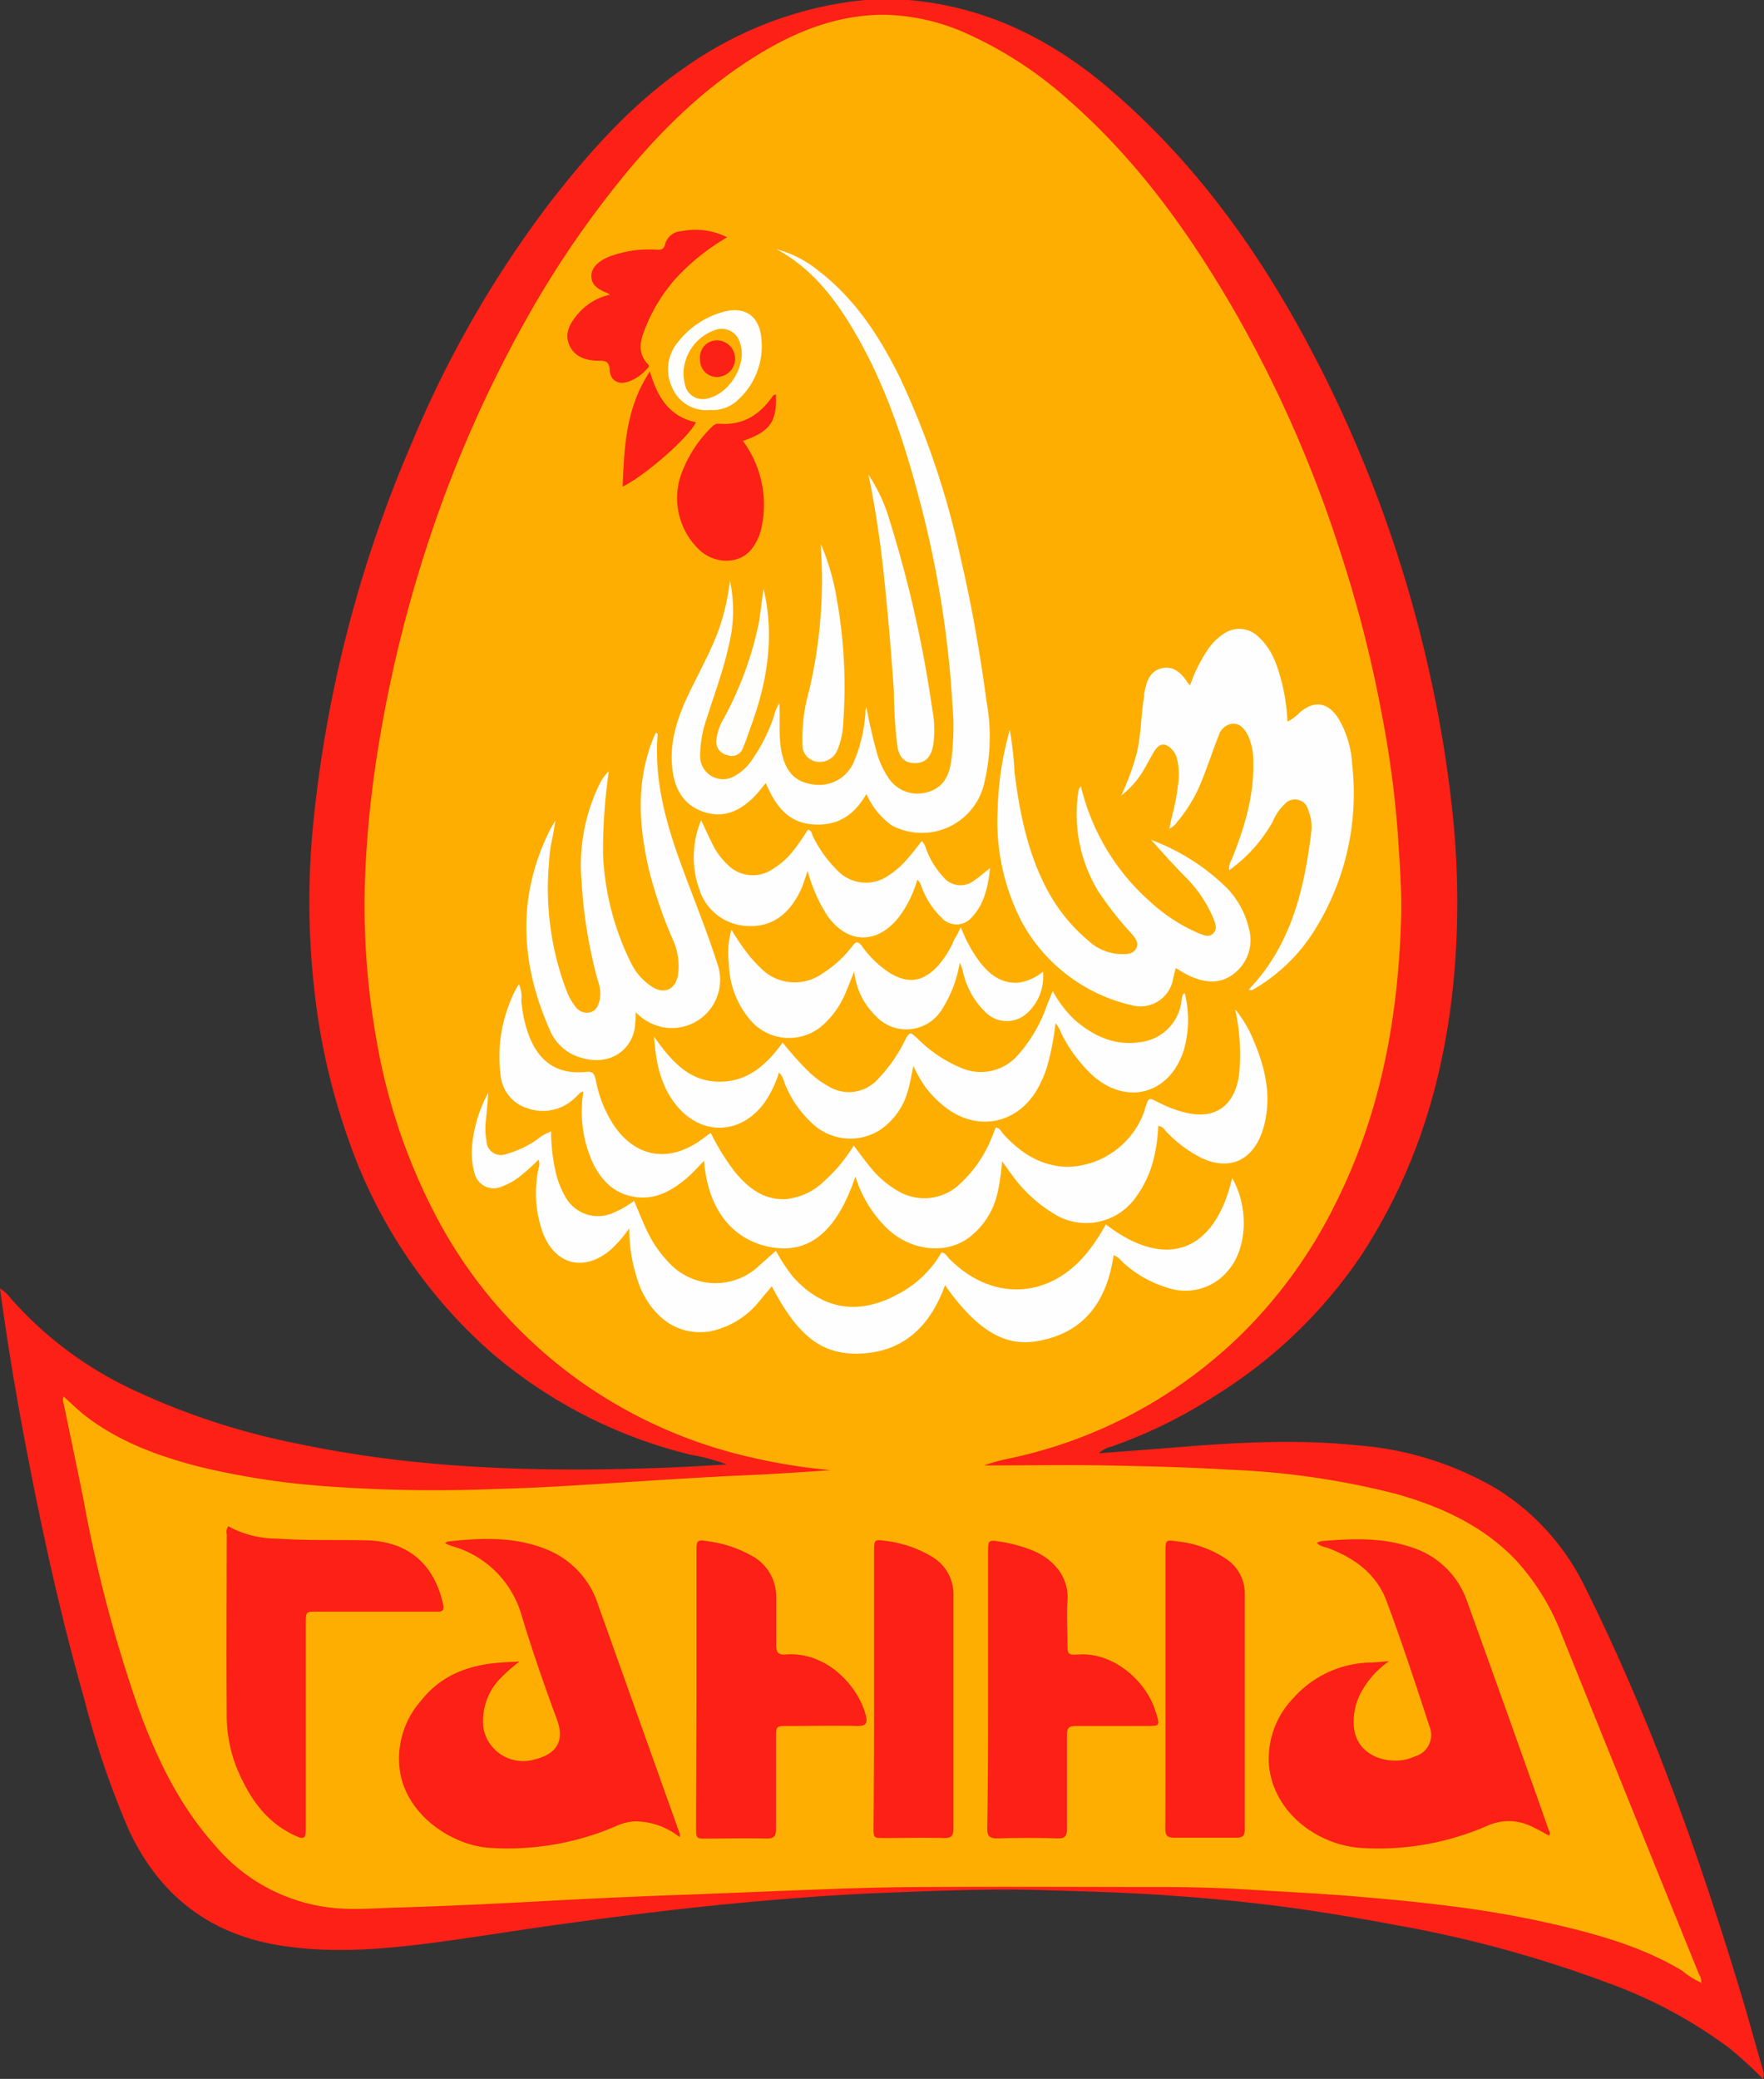 <svg id="Слой_1" data-name="Слой 1" xmlns="http://www.w3.org/2000/svg" viewBox="0 0 207.81 244.87"><rect x="0" y="0" width="207.81" height="244.87" fill="#333333" stroke="none"/><defs><style>.cls-1{fill:#fc2016;}.cls-2{fill:#feae00;}.cls-3{fill:#fefefe;}.cls-4{fill:#fefefd;}.cls-5{fill:#feae01;}.cls-6{fill:#fc2116;}</style></defs><title>logo</title><g id="f6a7lz.tif"><path class="cls-1" d="M109.57,7.07h5.05c9.26.79,17.07,4.74,24,10.74,11.85,10.23,20.09,23,26.68,37a152,152,0,0,1,10.86,32.21A145.09,145.09,0,0,1,178.74,103a100.41,100.41,0,0,1,.42,15.21c-.65,13.17-3.89,25.56-11.19,36.72a56.64,56.64,0,0,1-17.14,16.49,57.33,57.33,0,0,1-12.43,6.09,3,3,0,0,0-1.34.74c2.83-.22,5.53-.41,8.23-.63,7.42-.61,14.84-1.08,22.27-.3A38,38,0,0,1,184,182.49,28,28,0,0,1,194.32,194c7.68,15.42,13.45,31.57,18.41,48,.9,3,1.71,6,2.57,8.95a1.58,1.58,0,0,1,0,1,50.29,50.29,0,0,0-3.92-3.59,55.19,55.19,0,0,0-14.49-7.77,141.44,141.44,0,0,0-24.52-6.71c-5.36-1-10.75-1.91-16.18-2.54-3.88-.46-7.78-.8-11.69-1.06-4.79-.32-9.58-.44-14.37-.58-6-.17-12,.08-18,.31-4.23.16-8.46.44-12.68.79q-7.7.63-15.36,1.57-6.66.81-13.28,1.76c-4.15.61-8.28,1.27-12.43,1.81-5.88.76-11.79,1.23-17.68.3-8.35-1.3-14.3-5.88-17.89-13.54A103.51,103.51,0,0,1,17.5,207.1c-3-10.53-5.29-21.25-7.29-32-1-5.37-1.86-10.76-2.61-16.25A4.1,4.1,0,0,1,8.86,160a44.11,44.11,0,0,0,14.49,10.81,84.12,84.12,0,0,0,19.86,6.42c11.91,2.47,24,3.09,36.11,2.9,4.55-.08,9.11-.24,13.87-.57a23,23,0,0,0-4.28-1.15,56.67,56.67,0,0,1-23.4-12,59,59,0,0,1-16.84-25.06,77.71,77.71,0,0,1-4-17.32,92.84,92.84,0,0,1-.13-20.34A150.56,150.56,0,0,1,56.13,59.2a127.5,127.5,0,0,1,16.3-28.33c4.67-6,9.72-11.67,16.06-16a44.3,44.3,0,0,1,18.58-7.5C107.9,7.23,108.73,7.16,109.57,7.07Z" transform="translate(-7.6 -7.07)"/><path class="cls-2" d="M208,240.6a9.35,9.35,0,0,1-2.2-1.38c-4.47-2.69-9.39-4.14-14.41-5.33a122,122,0,0,0-13.16-2.33c-3.47-.45-7-.77-10.46-1.07-4.49-.39-9-.59-13.49-.87-3.15-.19-6.31-.27-9.47-.28-9.32,0-18.64-.06-28,0-5.91,0-11.82.25-17.72.48-4,.16-8,.33-12,.47-5.23.19-10.45.44-15.67.72-5.66.31-11.32.58-17,.75-2,.06-3.91.2-5.87.15a21,21,0,0,1-15.69-7.55c-4.22-4.74-6.88-10.34-9-16.21a164.17,164.17,0,0,1-6.45-24.57c-.76-3.75-1.54-7.48-2.32-11.22a1.19,1.19,0,0,1,0-.79c.87.77,1.68,1.58,2.58,2.28,4,3.08,8.64,4.75,13.47,6a91.07,91.07,0,0,0,14.14,2.23,174.83,174.83,0,0,0,20.6.38c5.86-.15,11.72-.57,17.57-.94,4.22-.27,8.44-.53,12.67-.71,3.11-.14,6.21-.36,9.32-.57a70.12,70.12,0,0,1-9.55-1.55,56.26,56.26,0,0,1-20.36-9.22,55.67,55.67,0,0,1-17-20A69.87,69.87,0,0,1,52,129.83a89.83,89.83,0,0,1-1.38-19.78,127.07,127.07,0,0,1,1.76-16.26A156.5,156.5,0,0,1,58.26,70.3,147.85,147.85,0,0,1,69.45,44.93a116.23,116.23,0,0,1,9.16-14C83.87,24,89.75,17.82,97.23,13.31c4.47-2.69,9.26-4.52,14.55-4.5a24.73,24.73,0,0,1,9.94,2.32,46.54,46.54,0,0,1,11.77,7.73C141.64,26,147.85,34.69,153.2,44a147.45,147.45,0,0,1,12.35,28.24,149.76,149.76,0,0,1,4.9,19.32,119.41,119.41,0,0,1,1.82,13.73c.22,3.39.49,6.77.38,10.17-.36,11.76-2.49,23.12-7.89,33.71a56.67,56.67,0,0,1-10.85,15,55.38,55.38,0,0,1-27.83,14.78,22.2,22.2,0,0,0-2.57.73h1.15c4.32,0,8.64-.08,13,0,4.91.09,9.82.2,14.72.5a94.1,94.1,0,0,1,19.6,2.83c5.33,1.5,10.28,3.73,14.19,7.82a27.3,27.3,0,0,1,5.42,8.82q8.07,20,16.15,39.94a1.8,1.8,0,0,1,.28,1Z" transform="translate(-7.6 -7.07)"/><path class="cls-2" d="M208,240.6l.11.12s-.07,0-.08,0a.23.23,0,0,1,0-.1Z" transform="translate(-7.6 -7.07)"/><path class="cls-1" d="M171.24,202.74a10.63,10.63,0,0,0-3.44,3.95,7.18,7.18,0,0,0-.72,3.57c.16,3.27,3.28,4.58,6,4.09a6.52,6.52,0,0,0,1.25-.41,2.62,2.62,0,0,0,1.68-3.49c-1.64-5-3.25-9.93-5.08-14.82-1.17-3.13-3.7-5-6.78-6.18-.46-.18-1-.19-1.42-.65a2.81,2.81,0,0,1,.59-.21c3.51-.28,7-.45,10.42.69a10.13,10.13,0,0,1,6.68,6.38q3.72,10.31,7.38,20.61c.76,2.1,1.49,4.2,2.23,6.31.07.21.27.42.05.7-.66-.35-1.3-.73-2-1.05a6.13,6.13,0,0,0-5.21-.13A32,32,0,0,1,168,224.74c-4.85-.28-10.13-3.82-10.88-9.43a10.26,10.26,0,0,1,2.86-8.24,12.42,12.42,0,0,1,9.21-4.17C169.9,202.86,170.57,202.79,171.24,202.74Z" transform="translate(-7.6 -7.07)"/><path class="cls-1" d="M87.66,223.46a8.43,8.43,0,0,0-5.28-1.85,5.88,5.88,0,0,0-2.08.5,32.23,32.23,0,0,1-14.82,2.63c-4.37-.2-9.69-3.59-10.7-8.66a10.28,10.28,0,0,1,2.42-8.69c2.36-3,5.61-4.21,9.29-4.48.7-.06,1.4-.08,2.31-.13a19.36,19.36,0,0,0-2.17,1.9,7.19,7.19,0,0,0-2.07,6,4.76,4.76,0,0,0,6,3.64c2.07-.5,3.77-1.73,2.63-4.77-1.49-4-2.86-8-4.12-12.11a11.83,11.83,0,0,0-8.24-8.26c-.26-.08-.51-.21-.81-.33.14-.09.23-.19.33-.2,4.11-.46,8.21-.62,12.1,1.12a10.45,10.45,0,0,1,5.63,6.38l9.6,26.92A1.5,1.5,0,0,1,87.66,223.46Z" transform="translate(-7.6 -7.07)"/><path class="cls-3" d="M90.54,143.81c-.77.78-1.34,1.44-2,2-1.71,1.45-3.61,2.58-6,2.27-2.59-.34-4.18-2-5.21-4.28a14.54,14.54,0,0,1-1-8.16c-.48.09-.68.49-1,.75a5.4,5.4,0,0,1-5.56,1.23,4.5,4.5,0,0,1-3.19-3.85A17,17,0,0,1,67.73,125a10,10,0,0,1,1-2,3.68,3.68,0,0,1,.29,1.87,14.71,14.71,0,0,0,.94,4.3c1.21,3.06,3.37,4.47,6.62,4.16.86-.09,1,.16,1.2.92a14.5,14.5,0,0,0,2.15,5.39c2.51,3.68,6.27,4.4,10,1.88.45-.31.89-.65,1.4-1a27.63,27.63,0,0,0,2.86,4.61c1.57,1.86,3.35,3.32,6,3.18a7.49,7.49,0,0,0,4.55-2.16,18.21,18.21,0,0,0,3.43-4.15c.59.78,1.11,1.51,1.68,2.2a11.81,11.81,0,0,0,3.66,3.23,6.07,6.07,0,0,0,7.2-.93,14.92,14.92,0,0,0,3.79-5.61c.14-.32.26-.65.4-1,.49,0,.63.48.89.75,2.07,2.26,4.47,3.84,7.67,3.87a9.83,9.83,0,0,0,9-6.7c0-.11.05-.23.09-.35.39-1.11.39-1.12,1.41-.6a14.52,14.52,0,0,0,3.22,1.25c3.53.88,5.81-.73,6.38-4.34a24.51,24.51,0,0,0-.45-7.82,14.56,14.56,0,0,1,2.17,3.66c1.48,3.5,2.26,7.07,1,10.81-1.2,3.45-4,4.58-7.23,3a15.06,15.06,0,0,1-4-3c-.27-.26-.43-.67-1-.73a19.51,19.51,0,0,1-.6,4.11,12.49,12.49,0,0,1-1.91,4.1,7.16,7.16,0,0,1-10,2,16.7,16.7,0,0,1-4.76-4.49c-.33-.44-.65-.9-1.13-1.56a25.22,25.22,0,0,1-.6,4,9.06,9.06,0,0,1-3.5,5.14c-2.74,1.86-6.64,1.36-9.36-1.14a14.58,14.58,0,0,1-3.82-6.2c-2.12,6.3-5.24,9-9.63,8.38C94,153.3,91,149.64,90.54,143.81Z" transform="translate(-7.6 -7.07)"/><path class="cls-3" d="M81.72,151.76a14.59,14.59,0,0,1-2.31,2.63c-3.09,2.5-6.39,1.64-7.85-2.07a13.88,13.88,0,0,1-.51-7.66,1.47,1.47,0,0,0,0-1,26,26,0,0,1-2.23,2,7.59,7.59,0,0,1-2.08,1.16,2.31,2.31,0,0,1-3.23-1.54,9.12,9.12,0,0,1-.25-3.68,16.11,16.11,0,0,1,1.87-5.83c-.11,1.26-.18,2.34-.31,3.41a8.21,8.21,0,0,0,.09,2.27A1.7,1.7,0,0,0,67.24,143a11.75,11.75,0,0,0,3.65-1.72,5.92,5.92,0,0,1,1.63-.94,22.16,22.16,0,0,0,.59,5,10.51,10.51,0,0,0,1,2.53,4.39,4.39,0,0,0,5.87,2,11.46,11.46,0,0,0,2.32-1.35c.46,1.07.86,2.09,1.32,3.09a14.06,14.06,0,0,0,2.77,4.17,7.45,7.45,0,0,0,10.73.29c.62-.56,1.25-1.11,1.89-1.66a22.18,22.18,0,0,0,2,3.05c3.43,3.83,7.59,4.57,12.18,2.15a12.75,12.75,0,0,0,5.32-5c.45,0,.61.4.85.65,5.16,5.29,12.18,4.85,16.64-1.06a23.31,23.31,0,0,0,1.88-2.91c6.81,5.27,12.78,3.57,14.87-5.46,2,3.46,1.79,8.29-.48,10.91a6.5,6.5,0,0,1-7.16,2,13.49,13.49,0,0,1-5.25-3,3.11,3.11,0,0,0-1.06-.84c-.81,5.37-3.38,9.19-9.06,10.15-3.84.66-7.1-1.36-10.81-6.59-1.78,4.9-5,8-10.41,8.06-4.27,0-7-2.21-10-7.94-.5.6-1,1.19-1.46,1.75a10,10,0,0,1-5.92,3.58c-3.52.49-6.42-1.41-8.07-5.07A19.39,19.39,0,0,1,81.72,151.76Z" transform="translate(-7.6 -7.07)"/><path class="cls-3" d="M97.82,99.3c-.56.66-1,1.27-1.55,1.79-1.7,1.63-3.63,2.43-6,1.53s-3.27-2.9-3.49-5.25c-.32-3.35.85-6.35,2.3-9.28,1.06-2.15,2.19-4.25,3.06-6.49a26.09,26.09,0,0,0,1.45-6.15,17.13,17.13,0,0,1-.22,8c-.61,2.73-1.6,5.34-2.43,8a13.8,13.8,0,0,0-.86,4.68,2.69,2.69,0,0,0,4,2.38,5.94,5.94,0,0,0,2.1-1.92,20.45,20.45,0,0,0,2.58-5.11,5.45,5.45,0,0,1,.65-1.59c.13,2-.13,3.93.28,5.85.49,2.26,1.58,3.42,3.63,3.72a4.45,4.45,0,0,0,4.83-2.56,17.74,17.74,0,0,0,1.4-5.78c0-.19,0-.39.11-.83A58.54,58.54,0,0,0,111,96.09a10.2,10.2,0,0,0,1.18,2.47,4.06,4.06,0,0,0,4.57,1.84c1.81-.43,2.57-1.73,2.87-3.43a29.86,29.86,0,0,0,.18-6.94,121.92,121.92,0,0,0-3.78-23.71c-1.9-7.31-4.26-14.45-8.22-20.95-2.22-3.64-4.88-6.88-8.73-8.95a13.28,13.28,0,0,1,5,2.58c4.28,3.3,7.14,7.7,9.5,12.46a98.51,98.51,0,0,1,7.2,21.35c1.31,5.59,2.29,11.25,3.06,16.94a23.31,23.31,0,0,1-.39,10,7.54,7.54,0,0,1-10.77,4.55,8.87,8.87,0,0,1-3-3.72c-1.46,2.57-3.48,3.84-6.41,3.59S98.88,101.84,97.82,99.3Z" transform="translate(-7.6 -7.07)"/><path class="cls-1" d="M34.5,186.85a11.86,11.86,0,0,0,5.75,1.45c3.48.25,7,.13,10.43.2,4.88.09,8,2.69,9.09,7.41.19.84,0,1.05-.83,1-4.67,0-9.35,0-14,0-1.3,0-1.3,0-1.31,1.3q0,12,0,24c0,1.52-.15,1.63-1.55.94-3.4-1.67-5.28-4.63-6.66-8a16.91,16.91,0,0,1-1.11-6.44c-.06-7,0-14,0-21A1,1,0,0,1,34.5,186.85Z" transform="translate(-7.6 -7.07)"/><path class="cls-3" d="M154.7,123.64c5-5.22,6.54-11.76,7.38-18.58a5.18,5.18,0,0,0-.37-2.58,1.6,1.6,0,0,0-2.76-.7,5.92,5.92,0,0,0-1.41,2.06,17.7,17.7,0,0,1-5.14,5.74,2,2,0,0,1,.3-1.26c1.47-3.69,2.65-7.44,2.54-11.48a7.17,7.17,0,0,0-.62-3.14c-.38-.73-.89-1.42-1.8-1.39a1.94,1.94,0,0,0-1.65,1.4c-.67,1.66-1.21,3.37-1.87,5a17.46,17.46,0,0,1-3,5.15,2.54,2.54,0,0,1-.95.84c.34-1.72.85-3.35,1-5a8.12,8.12,0,0,0-.08-3.22,2.52,2.52,0,0,0-.69-1.22c-.71-.69-1.35-.65-1.9.16-.44.66-.79,1.38-1.19,2.07a10.49,10.49,0,0,1-2.8,3.28,31.07,31.07,0,0,0,1.76-4.73c.6-2.29.54-4.67.94-7,0-.08,0-.17,0-.24.24-1.3.57-2.62,2-3s2.4.56,3.14,1.7a2.26,2.26,0,0,0,.27.29,18,18,0,0,1,2.21-4.38,6.58,6.58,0,0,1,1.71-1.66,3.2,3.2,0,0,1,4.17.37c1.65,1.5,2.25,3.53,2.78,5.59a23.75,23.75,0,0,1,.6,4.37A5.59,5.59,0,0,0,160.71,91c1.72-1.46,3.3-1.23,4.53.65a11.63,11.63,0,0,1,1.65,5.44,30.34,30.34,0,0,1-4.26,19.28,20.56,20.56,0,0,1-7.36,7.23A.54.54,0,0,1,154.7,123.64Z" transform="translate(-7.6 -7.07)"/><path class="cls-1" d="M124,206v-16.2c0-1.31.08-1.36,1.35-1.15a17.18,17.18,0,0,1,4,1.09c2.12.91,4.23,2.87,4,5.92-.12,1.63,0,3.28,0,4.92,0,1.36,0,1.44,1.34,1.37,4.3-.26,8,3.35,9,6.6,0,.12.1.22.13.34.42,1.48.42,1.48-1.17,1.48-2.76,0-5.52,0-8.28,0-.83,0-1.09.22-1.08,1.07,0,3.68,0,7.36,0,11,0,.86-.17,1.2-1.11,1.17-2.36-.07-4.72-.06-7.08,0-.94,0-1.21-.24-1.2-1.2C124,216.93,124,211.45,124,206Z" transform="translate(-7.6 -7.07)"/><path class="cls-1" d="M89.65,206q0-8.16,0-16.31c0-1.21.1-1.27,1.31-1.08a14.12,14.12,0,0,1,5.08,1.65,5.46,5.46,0,0,1,3,5c0,1.84,0,3.68,0,5.52,0,.84.15,1.25,1.11,1.17,4.44-.34,8,3.08,9.24,6.48a8,8,0,0,1,.23.8c.17.79,0,1.16-1,1.14-2.71-.05-5.43,0-8.15,0-1.45,0-1.45,0-1.45,1.39,0,3.56,0,7.11,0,10.67,0,1-.28,1.22-1.21,1.2-2.32-.06-4.64,0-7,0-1.2,0-1.2,0-1.21-1.27Z" transform="translate(-7.6 -7.07)"/><path class="cls-3" d="M99.37,133.39a12.7,12.7,0,0,1-1.67,3.5c-2.76,3.86-7.45,4.05-10.44.35-1.81-2.25-2.4-4.94-2.6-8.05,2,2.83,4.07,5.21,7.52,5.29s5.7-1.95,7.62-4.61a37.86,37.86,0,0,0,3,3.36,10.69,10.69,0,0,0,2.29,1.73,4.59,4.59,0,0,0,5.91-.76,17.65,17.65,0,0,0,3.21-4.59c.58-1.06.58-1,1.44-.25a15.89,15.89,0,0,0,5.33,3.56,5.78,5.78,0,0,0,6.47-1.5,17.29,17.29,0,0,0,3.49-5.94c.2-.5.41-1,.68-1.68a13.1,13.1,0,0,0,2.61,3.42c2.24,1.93,4.77,3.09,7.79,2.59a5.53,5.53,0,0,0,4.77-4.85c.05-.3,0-.66.38-.91a12.93,12.93,0,0,1-.11,6.71c-1.66,5.27-6.87,6.61-10.91,2.83a17.49,17.49,0,0,1-3.52-4.8,3.4,3.4,0,0,0-.69-1.19,31,31,0,0,1-1,5.16,14.08,14.08,0,0,1-1.27,2.83c-2.53,4.07-7.28,4.78-11,1.66a12.12,12.12,0,0,1-2-2.07,14.14,14.14,0,0,1-1.46-2.55c-.23,1-.38,2-.63,2.81a8.07,8.07,0,0,1-3.49,4.84,6.53,6.53,0,0,1-8-1.07,12.86,12.86,0,0,1-3.09-4.64A2.65,2.65,0,0,0,99.37,133.39Z" transform="translate(-7.6 -7.07)"/><path class="cls-3" d="M79.32,97.92a66.24,66.24,0,0,0-.68,9.72,31.64,31.64,0,0,0,3.37,13,6.84,6.84,0,0,0,2.29,2.58c1.51,1.06,2.93.43,3.19-1.42a7.58,7.58,0,0,0-.6-4A51.57,51.57,0,0,1,84,109.31c-1.16-5.15-1.47-10.26.57-15.29.08-.22.19-.42.29-.64.32.09.2.33.19.48-.34,5,.89,9.73,2.55,14.37,1.47,4.12,3.17,8.16,4.5,12.33a5.68,5.68,0,0,1-6.47,7.49,6,6,0,0,1-3.13-1.75,17.86,17.86,0,0,1-.14,2c-.57,2.77-3.19,4.24-6.1,3.41a5.61,5.61,0,0,1-3.78-3.07c-3.58-7.94-4.06-15.91-.06-23.87.14-.28.32-.55.62-1.06-.18,1-.29,1.83-.48,2.59a15.93,15.93,0,0,0-.28,2.38,33.89,33.89,0,0,0,2,14.93,7.09,7.09,0,0,0,1.09,2,1.65,1.65,0,0,0,1.67.72c.73-.15,1-.72,1.18-1.36a4.17,4.17,0,0,0-.18-2.35,56.41,56.41,0,0,1-1.94-11.9,21.71,21.71,0,0,1,2.17-11.37A5.12,5.12,0,0,1,79.32,97.92Z" transform="translate(-7.6 -7.07)"/><path class="cls-1" d="M144.9,206.05c0-5.43,0-10.87,0-16.3,0-1.3.07-1.32,1.38-1.12a12.65,12.65,0,0,1,5.79,2.08,4.85,4.85,0,0,1,2.17,4q0,13.92,0,27.82c0,.78-.23,1-1,1-2.44,0-4.88,0-7.31,0-.9,0-1.05-.34-1.05-1.13C144.91,217,144.9,211.53,144.9,206.05Z" transform="translate(-7.6 -7.07)"/><path class="cls-1" d="M110.57,206c0-5.43,0-10.87,0-16.31,0-1.24.09-1.31,1.27-1.13a13.77,13.77,0,0,1,5.61,1.91,5.1,5.1,0,0,1,2.47,4.5q0,13.74,0,27.47c0,.92-.28,1.15-1.16,1.13-2.32-.06-4.64,0-7,0-1.25,0-1.25,0-1.25-1.24C110.56,216.92,110.57,211.48,110.57,206Z" transform="translate(-7.6 -7.07)"/><path class="cls-3" d="M143.21,106a25.3,25.3,0,0,1,8.66,5.41,10.11,10.11,0,0,1,2.85,5,5,5,0,0,1-1.68,5.29c-1.69,1.37-3.57,1.14-5.42.26-.5-.24-1-.56-1.51-.87-.1.4-.2.77-.29,1.15a3.91,3.91,0,0,1-5,3.21A19.77,19.77,0,0,1,128,115.71a25.71,25.71,0,0,1-2.87-13.29,37.57,37.57,0,0,1,1.43-9.37,41.48,41.48,0,0,1,.56,5c.63,5,1.61,9.83,4.09,14.27a20,20,0,0,0,4.56,5.51,5.91,5.91,0,0,0,4.13,1.63c.61,0,1.25-.09,1.56-.69s-.06-1.16-.46-1.62a40,40,0,0,1-4-5.07,17.46,17.46,0,0,1-2.37-11.72,1,1,0,0,1,.31-.67,26.25,26.25,0,0,0,8.29,13.71,19.93,19.93,0,0,0,5.62,3.61c.54.21,1.15.53,1.68,0s.22-1.21,0-1.79a15.08,15.08,0,0,0-3.43-5C145.63,108.72,144.25,107.16,143.21,106Z" transform="translate(-7.6 -7.07)"/><path class="cls-3" d="M120.79,116.28a16.92,16.92,0,0,0,2.23,4.1c1.15,1.46,2.5,2.56,4.54,2.44a5.77,5.77,0,0,0,2.91-1.3,5.82,5.82,0,0,1-2,5,3.53,3.53,0,0,1-4.8-.25,9.45,9.45,0,0,1-2.6-4.62,4.62,4.62,0,0,0-.41-1.18,14.53,14.53,0,0,1-2.07,5.46,4.92,4.92,0,0,1-7.92.71,8.35,8.35,0,0,1-2.43-5.15c-.42,1-.75,1.92-1.14,2.78a10.27,10.27,0,0,1-2.23,3.23,6,6,0,0,1-9-.42,10.56,10.56,0,0,1-2.4-6.5,9.9,9.9,0,0,1,.3-4,28.36,28.36,0,0,0,2.27,3.28c.36.37.69.78,1.07,1.13a5.62,5.62,0,0,0,7.43.71,13,13,0,0,0,3.5-3.23c.41-.54.67-.52,1.07,0a12.07,12.07,0,0,0,3.25,3.16c2.17,1.35,3.91,1.13,5.68-.73a11.26,11.26,0,0,0,2-3.21C120.33,117.25,120.52,116.84,120.79,116.28Z" transform="translate(-7.6 -7.07)"/><path class="cls-3" d="M90.2,103.69c.47,1,.86,1.85,1.28,2.7A8.36,8.36,0,0,0,93.4,109a4.14,4.14,0,0,0,5.18.47c1.59-1,2.43-1.89,4.2-4.68.44.08.44.51.59.8a14.71,14.71,0,0,0,2.87,4,4.63,4.63,0,0,0,6.12.54,9.63,9.63,0,0,0,2.06-1.81c.61-.68,1.16-1.42,1.77-2.18.47.46.53,1.12.82,1.66a9.64,9.64,0,0,0,1.72,2.57,2.59,2.59,0,0,0,3.65.4c.59-.38,1.12-.87,1.86-1.46-.26,2.31-.7,4.32-2.24,5.9a2.34,2.34,0,0,1-3.43,0,9.57,9.57,0,0,1-2.27-3.34c-.19-.38-.22-.85-.64-1.17a13.45,13.45,0,0,1-2.21,4.45c-2.57,3.19-6,3.12-8.37-.2a18.4,18.4,0,0,1-2.33-5.29c-.32.87-.54,1.69-.9,2.43-1.25,2.49-3.11,4.16-6.07,4.06a6.2,6.2,0,0,1-5.79-4.3A11.26,11.26,0,0,1,90.2,103.69Z" transform="translate(-7.6 -7.07)"/><path class="cls-1" d="M79.45,41.78a1.72,1.72,0,0,0-.3-.19c-.93-.37-1.86-.86-1.89-1.94s.9-1.8,1.88-2.26a13.15,13.15,0,0,1,5.85-.9c.55,0,.79-.07.94-.58a2.08,2.08,0,0,1,1.89-1.6,8.36,8.36,0,0,1,5.44.71,26.28,26.28,0,0,0-5.87,4.65,19.74,19.74,0,0,0-3.6,5.62c-.64,1.53-1.3,3.17.14,4.68.26.27,0,.43-.15.59a5.23,5.23,0,0,1-1.94,1.38c-1.29.54-2.34.05-2.42-1.31-.06-1-.49-1.07-1.27-1.07-1.48,0-2.88-.43-3.49-1.86s.15-2.65,1.07-3.71A6.94,6.94,0,0,1,79.45,41.78Z" transform="translate(-7.6 -7.07)"/><path class="cls-1" d="M99,53.53c.15,3.21-.68,4.37-3.88,5.48a12.62,12.62,0,0,1,2.24,9.93,6.21,6.21,0,0,1-1.16,2.73c-1.37,1.84-4.26,1.93-6.16.22a8.41,8.41,0,0,1-2-9.45,14.73,14.73,0,0,1,3.46-5.12,1,1,0,0,1,.84-.34c2.8.23,4.81-1.08,6.33-3.31C98.72,53.62,98.81,53.6,99,53.53Z" transform="translate(-7.6 -7.07)"/><path class="cls-3" d="M109.92,63a19.44,19.44,0,0,1,2.52,5.5,140.81,140.81,0,0,1,5,22.22,12.15,12.15,0,0,1,.09,4.17c-.27,1.33-.85,2-2,2.06s-1.92-.45-2.2-1.87a57.19,57.19,0,0,1-.43-6.68c-.31-4.34-.65-8.67-1.12-13A121.8,121.8,0,0,0,109.92,63Z" transform="translate(-7.6 -7.07)"/><path class="cls-3" d="M104.31,71.17a28.2,28.2,0,0,1,1.89,6.59,58.54,58.54,0,0,1,.72,14.66,8.59,8.59,0,0,1-.64,2.91,2.23,2.23,0,0,1-2.46,1.46,2,2,0,0,1-1.69-2.15,20.28,20.28,0,0,1,.77-6.15,56.88,56.88,0,0,0,1.41-16.85C104.3,71.48,104.31,71.33,104.31,71.17Z" transform="translate(-7.6 -7.07)"/><path class="cls-4" d="M91.25,55.36a4.34,4.34,0,0,1-4.42-2.54,5,5,0,0,1,.6-5.41,10.24,10.24,0,0,1,5.25-3.57c2.59-.77,4.37.38,4.61,3.08a8.52,8.52,0,0,1-2.72,7.22A4.28,4.28,0,0,1,91.25,55.36Z" transform="translate(-7.6 -7.07)"/><path class="cls-1" d="M80.94,64.4c.21-4.74.38-9.32,3.22-13.58.88,3.08,2.33,5.34,5.43,6C88.69,58.63,83.66,63.05,80.94,64.4Z" transform="translate(-7.6 -7.07)"/><path class="cls-4" d="M97.55,76.43c1.34,5.61.43,11-1.5,16.23-.3.82-.55,1.66-.91,2.46a1.38,1.38,0,0,1-1.83.9A1.61,1.61,0,0,1,92,94.16a6.35,6.35,0,0,1,.86-2.46A40.66,40.66,0,0,0,97,80.41C97.21,79.09,97.36,77.76,97.55,76.43Z" transform="translate(-7.6 -7.07)"/><path class="cls-5" d="M88.12,51.32A5.53,5.53,0,0,1,92,45.89a2.23,2.23,0,0,1,2.75,1.48c1,2.64-1.34,6.37-4.15,6.7a2.13,2.13,0,0,1-2.3-1.66A8.6,8.6,0,0,1,88.12,51.32Z" transform="translate(-7.6 -7.07)"/><path class="cls-6" d="M92,47.16a2.16,2.16,0,0,1,.07,4.32,2,2,0,0,1-2-2.07A2,2,0,0,1,92,47.16Z" transform="translate(-7.6 -7.07)"/></g></svg>